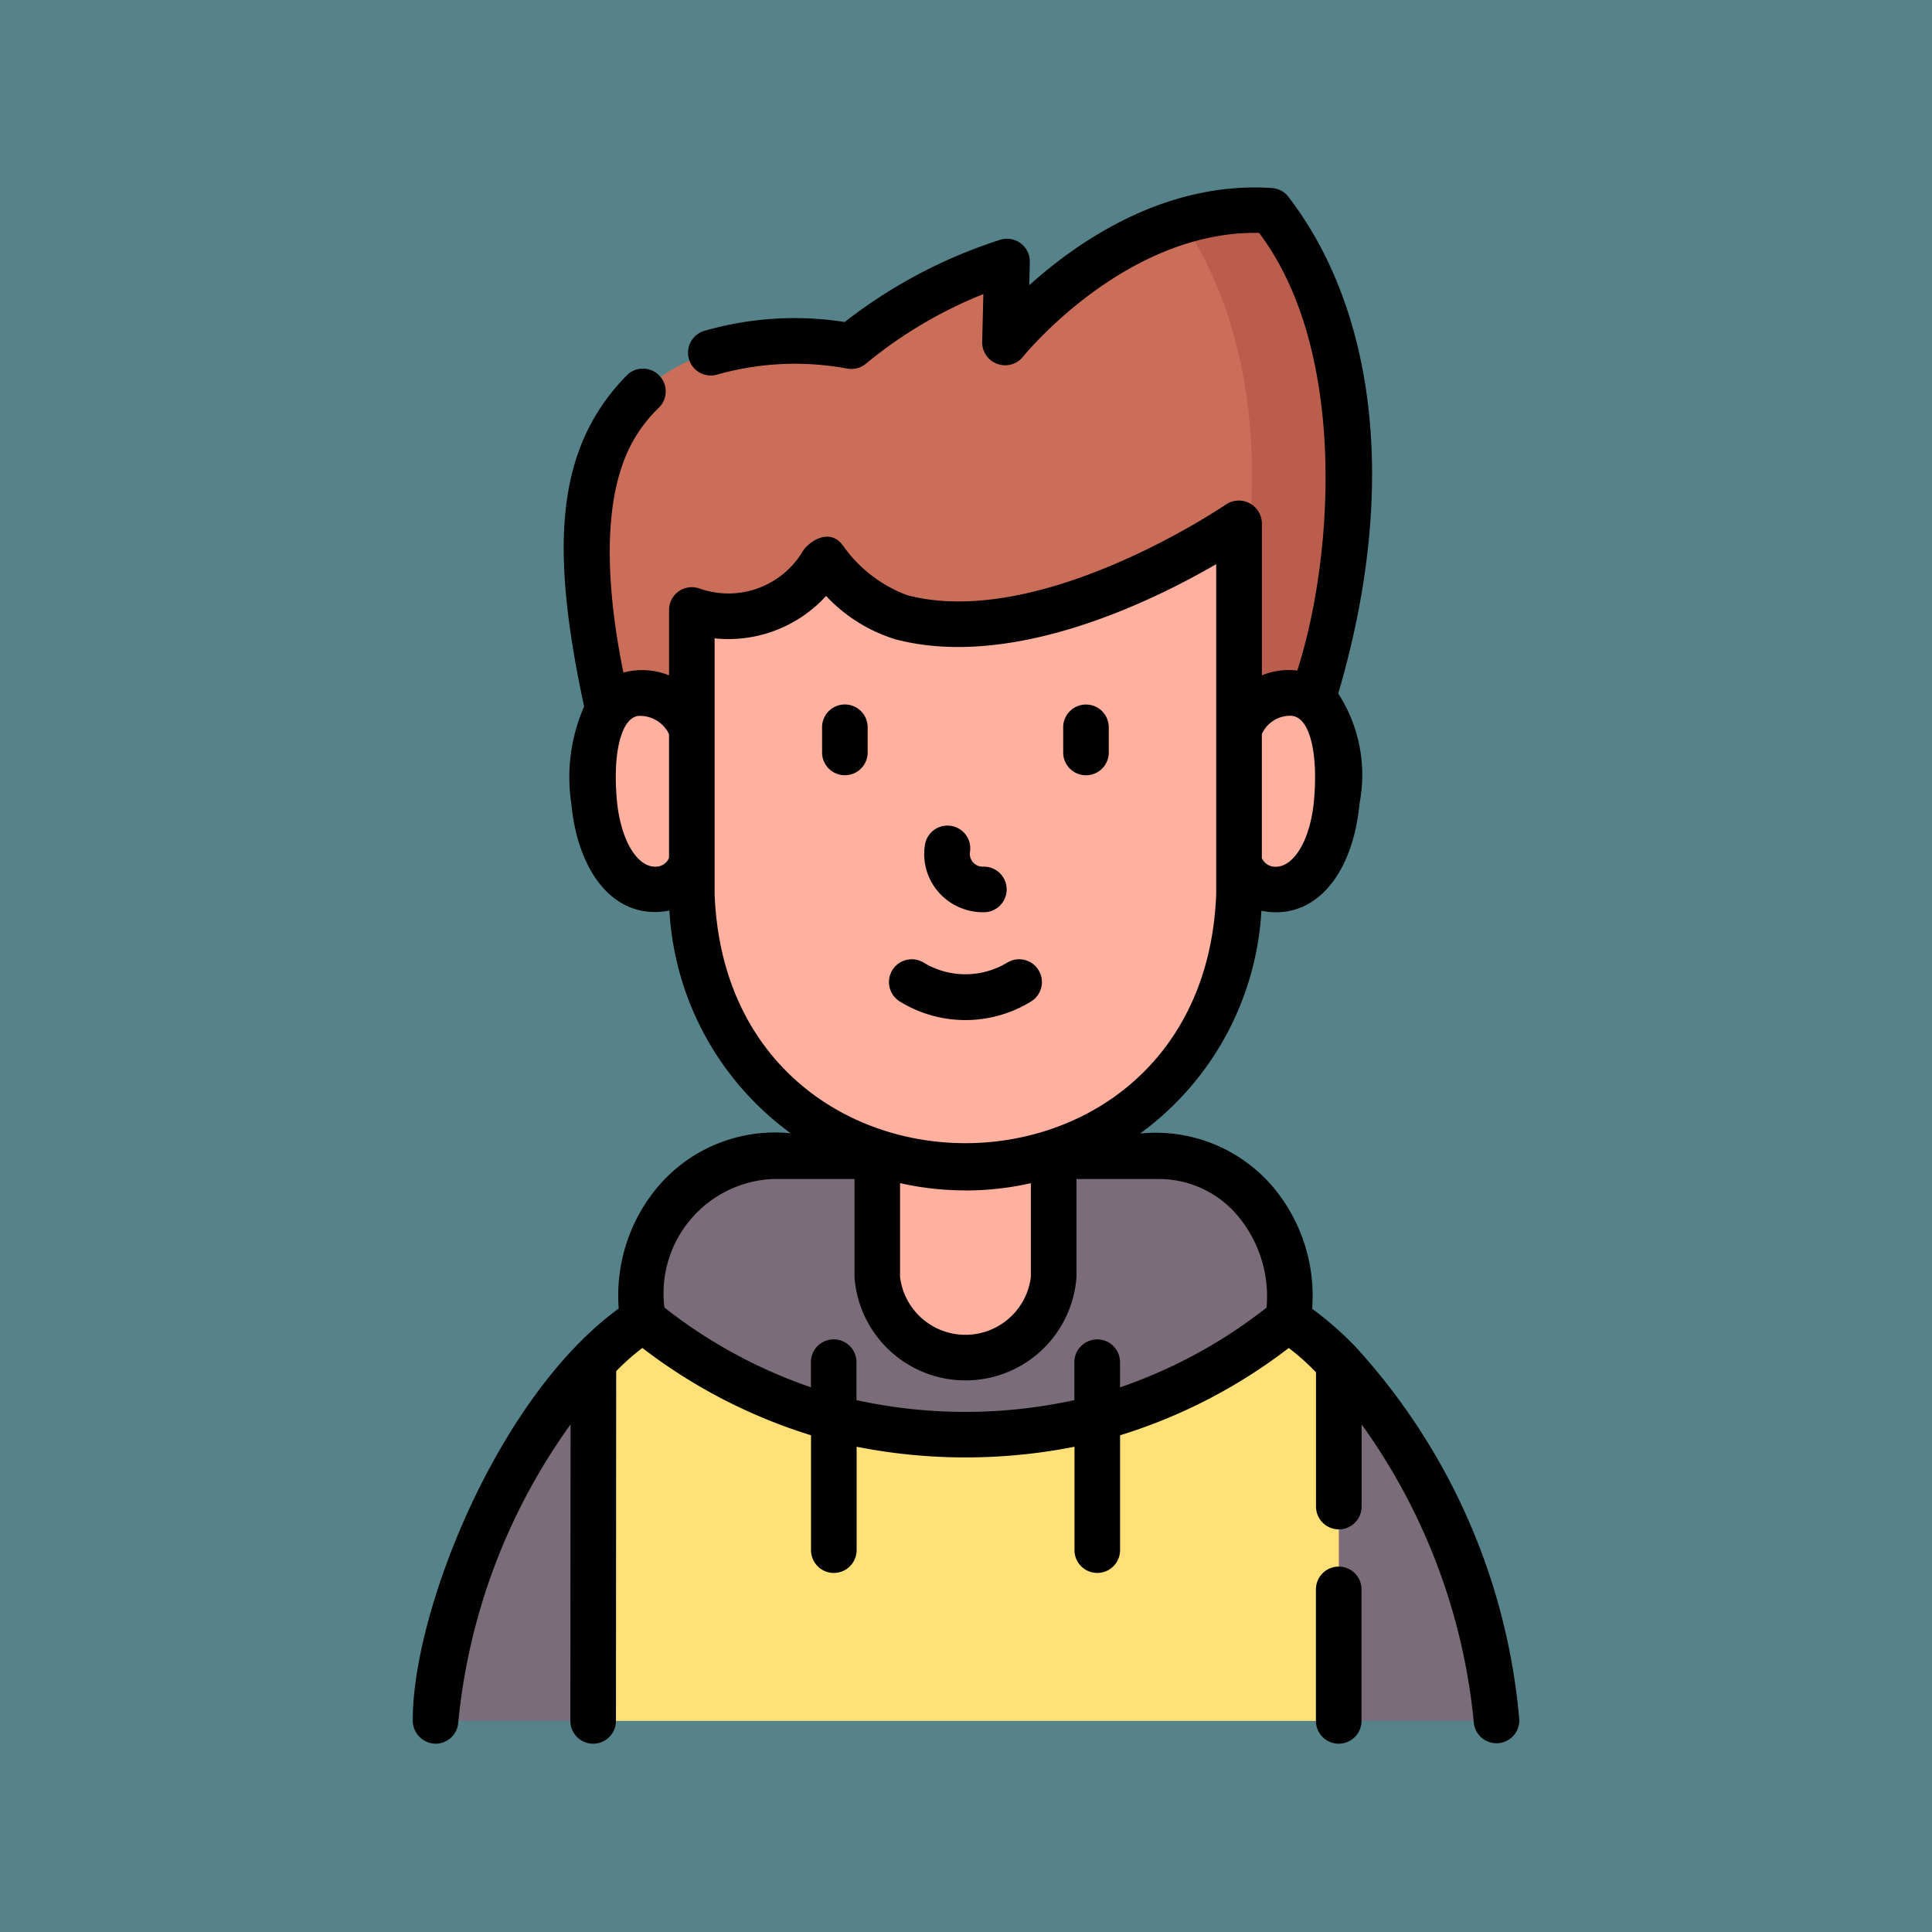 <svg xmlns="http://www.w3.org/2000/svg" width="60" height="60" viewBox="0 0 60 60">
  <g id="Group_1145600" data-name="Group 1145600" transform="translate(-212 -2893.516)">
    <rect id="Fondo" width="60" height="60" transform="translate(212 2893.516)" fill="#56838a"/>
    <g id="adolescente_7_" data-name="adolescente (7)" transform="translate(150.819 2899.332)">
      <g id="Group_1145567" data-name="Group 1145567" transform="translate(74.706 0.708)">
        <path id="Path_979441" data-name="Path 979441" d="M152.534,7.52c-4.719-.317-8.244,4.105-8.244,4.105l.063-2.529a14.488,14.488,0,0,0-4.835,2.627c-2.655-.46-6.529-.113-7.785,3.483-1.227,3.514.6,9.095.6,9.095l20.763.532c4.556-11.7-.56-17.314-.56-17.314Z" transform="translate(-126.606 -7.503)" fill="#ca6e59"/>
        <g id="Group_1145562" data-name="Group 1145562" transform="translate(23.168 0)">
          <path id="Path_979442" data-name="Path 979442" d="M329.647,7.52a7.677,7.677,0,0,0-2.76.333c.981,1.358,4.2,6.895.328,16.9l2.992.077c4.556-11.7-.56-17.314-.56-17.314Z" transform="translate(-326.887 -7.504)" fill="#bb5d4c"/>
        </g>
        <g id="Group_1145566" data-name="Group 1145566" transform="translate(0 9.722)">
          <g id="Group_1145564" data-name="Group 1145564" transform="translate(2.956)">
            <path id="Path_979443" data-name="Path 979443" d="M139.8,313.692a7.641,7.641,0,0,0-7.641-7.641h-1.705a1.416,1.416,0,0,1-1.416-1.416V300.48h-5.476v4.154a1.416,1.416,0,0,1-1.416,1.416h-1.705a7.641,7.641,0,0,0-7.641,7.641Z" transform="translate(-112.802 -282.542)" fill="#ffb09e"/>
            <path id="Path_979444" data-name="Path 979444" d="M174.3,130.5a8.5,8.5,0,0,1-8.5-8.5v-8.821a3.4,3.4,0,0,0,4.085-1.515l.037-.065a4.944,4.944,0,0,0,2.392,1.808c4.52,1.181,10.48-2.926,10.48-2.926V122a8.5,8.5,0,0,1-8.5,8.5Z" transform="translate(-160.799 -110.48)" fill="#ffb09e"/>
            <g id="Group_1145563" data-name="Group 1145563" transform="translate(1.935 5.269)">
              <path id="Path_979445" data-name="Path 979445" d="M134.59,166.306c-1.094.166-1.405,1.661-1.26,3.349s.93,2.74,1.9,2.74a1.225,1.225,0,0,0,1.138-.8v-4.2A1.678,1.678,0,0,0,134.59,166.306Z" transform="translate(-133.297 -166.288)" fill="#ffb09e"/>
              <path id="Path_979446" data-name="Path 979446" d="M347.578,166.306A1.678,1.678,0,0,0,345.8,167.4v4.2a1.225,1.225,0,0,0,1.138.8c.968,0,1.753-1.052,1.9-2.74S348.672,166.473,347.578,166.306Z" transform="translate(-325.74 -166.288)" fill="#ffb09e"/>
            </g>
          </g>
          <g id="Group_1145565" data-name="Group 1145565" transform="translate(2.956 23.508)">
            <path id="Path_979447" data-name="Path 979447" d="M137.9,373.17l1.908-6.048a7.641,7.641,0,0,0-7.641-7.641h-1.705l-1.283,1.274a4.045,4.045,0,0,1-5.655.044l-1.37-1.318h-1.705a7.641,7.641,0,0,0-7.641,7.641l1.935,6.048Z" transform="translate(-112.802 -359.48)" fill="#ffe177"/>
          </g>
          <path id="Path_979448" data-name="Path 979448" d="M165.2,318.706h-3.268v3.755a2.142,2.142,0,0,1-.191.857,2.8,2.8,0,0,1-5.1,0,2.142,2.142,0,0,1-.191-.857v-3.755h-3.268a4.265,4.265,0,0,0-4.01,5.078,15.834,15.834,0,0,0,20.033,0A4.265,4.265,0,0,0,165.2,318.706Z" transform="translate(-142.737 -299.047)" fill="#7a6d79"/>
          <path id="Path_979449" data-name="Path 979449" d="M81.492,397.619a19.106,19.106,0,0,1,4.9-11.141l-.007,11.141Z" transform="translate(-81.492 -360.421)" fill="#7a6d79"/>
          <path id="Path_979450" data-name="Path 979450" d="M383.5,397.619a19.106,19.106,0,0,0-4.9-11.141v11.141Z" transform="translate(-350.547 -360.421)" fill="#7a6d79"/>
        </g>
      </g>
      <g id="Group_1145568" data-name="Group 1145568" transform="translate(73.999 -0.001)">
        <path id="Path_979451" data-name="Path 979451" d="M244.092,212.821a.708.708,0,0,0,0-1.416.4.4,0,0,1-.433-.446.708.708,0,1,0-1.4-.21,1.794,1.794,0,0,0,.416,1.438A1.837,1.837,0,0,0,244.092,212.821Z" transform="translate(-226.355 -190.306)"/>
        <path id="Path_979452" data-name="Path 979452" d="M235.044,255.24a.708.708,0,1,0-.739-1.208,2.508,2.508,0,0,1-2.595,0,.708.708,0,0,0-.739,1.208A3.886,3.886,0,0,0,235.044,255.24Z" transform="translate(-215.843 -229.952)"/>
        <path id="Path_979453" data-name="Path 979453" d="M209.356,170.14a.708.708,0,0,0-.708.708v.782a.708.708,0,0,0,1.416,0v-.782A.708.708,0,0,0,209.356,170.14Z" transform="translate(-195.936 -154.077)"/>
        <path id="Path_979454" data-name="Path 979454" d="M288.666,172.389a.708.708,0,0,0,.708-.708V170.9a.708.708,0,0,0-1.416,0v.782A.708.708,0,0,0,288.666,172.389Z" transform="translate(-267.758 -154.127)"/>
        <path id="Path_979455" data-name="Path 979455" d="M371.806,453.724a.708.708,0,0,0-.708.708v4.084a.708.708,0,0,0,1.416,0v-4.084A.708.708,0,0,0,371.806,453.724Z" transform="translate(-343.049 -410.887)"/>
        <path id="Path_979456" data-name="Path 979456" d="M103.268,36a10.394,10.394,0,0,0-1.337-1.171,5.25,5.25,0,0,0-1.231-3.8,4.775,4.775,0,0,0-4.112-1.642,9.2,9.2,0,0,0,3.767-6.917c1.664.325,2.842-1.13,3.048-3.337a4.655,4.655,0,0,0-.662-3.411c1.99-6.766.983-12.18-1.581-15.468a.708.708,0,0,0-.476-.23c-3.307-.223-6.023,1.653-7.539,3.019l.018-.719a.708.708,0,0,0-.923-.692,15.565,15.565,0,0,0-4.826,2.552,10.1,10.1,0,0,0-4.373.279.708.708,0,0,0,.431,1.349,8.86,8.86,0,0,1,4.028-.18.711.711,0,0,0,.593-.17A13.708,13.708,0,0,1,91.72,3.317l-.037,1.494a.713.713,0,0,0,1.262.459c.032-.04,3.187-3.934,7.337-3.853,2.7,3.563,2.365,9.908,1.188,13.592a2.181,2.181,0,0,0-1.1.148V10.43a.717.717,0,0,0-1.11-.583c-.057.039-5.74,3.91-9.9,2.823a4.25,4.25,0,0,1-1.987-1.524c-.368-.536-.948-.246-1.235.114a2.691,2.691,0,0,1-3.235,1.2.708.708,0,0,0-.944.667v2.03a2.256,2.256,0,0,0-1.418-.086c-.369-1.8-.714-4.493-.038-6.427a4.443,4.443,0,0,1,1.131-1.79.708.708,0,1,0-.973-1.029c-2.181,2.223-2.438,5.213-1.339,10.3a5.456,5.456,0,0,0-.4,3c.206,2.208,1.384,3.662,3.048,3.337a9.2,9.2,0,0,0,3.767,6.917,4.774,4.774,0,0,0-4.11,1.642,5.25,5.25,0,0,0-1.231,3.8C76.629,37.565,74,44.229,74,47.593a.721.721,0,0,0,.671.742.709.709,0,0,0,.743-.671A18.937,18.937,0,0,1,78.9,38.421l-.006,9.207a.708.708,0,1,0,1.416,0l.007-10.86a6.976,6.976,0,0,1,.814-.722,16.628,16.628,0,0,0,5.237,2.711v3.568a.708.708,0,0,0,1.416,0V39.114a17.424,17.424,0,0,0,6.766,0v3.211a.708.708,0,0,0,1.416,0V38.758a16.625,16.625,0,0,0,5.238-2.711,6.977,6.977,0,0,1,.847.757v4.168a.708.708,0,0,0,1.416,0V38.419a18.939,18.939,0,0,1,3.483,9.244.708.708,0,0,0,1.414-.07A19.651,19.651,0,0,0,103.268,36Zm-1.939-19.58c.521.079.787,1.12.662,2.589-.1,1.213-.605,2.093-1.192,2.093a.455.455,0,0,1-.43-.268V16.982A.958.958,0,0,1,101.329,16.417ZM81.528,21.1c-.587,0-1.088-.88-1.192-2.093-.126-1.469.14-2.509.661-2.589a1,1,0,0,1,.961.565V20.83A.455.455,0,0,1,81.528,21.1Zm1.846.85V14.009a4.11,4.11,0,0,0,3.462-1.317A4.931,4.931,0,0,0,89,14.041c3.616.945,7.947-1.173,9.951-2.336V21.948C98.561,32.267,83.764,32.264,83.374,21.948Zm7.789,9.205a9.2,9.2,0,0,0,2.032-.226v2.917a2.047,2.047,0,0,1-4.062,0V30.927A9.2,9.2,0,0,0,91.163,31.153Zm4.091,4.626a.708.708,0,0,0-.708.708v1.177a15.837,15.837,0,0,1-6.766,0V36.487a.708.708,0,0,0-1.416,0v.78a15.47,15.47,0,0,1-4.549-2.476A3.555,3.555,0,0,1,85.158,30.8h2.56v3.047a3.456,3.456,0,0,0,6.894,0V30.8h2.56a3.19,3.19,0,0,1,2.452,1.146,3.9,3.9,0,0,1,.891,2.847,15.468,15.468,0,0,1-4.551,2.477v-.781A.708.708,0,0,0,95.254,35.779Z" transform="translate(-73.999 0.001)"/>
      </g>
    </g>
  </g>
</svg>
